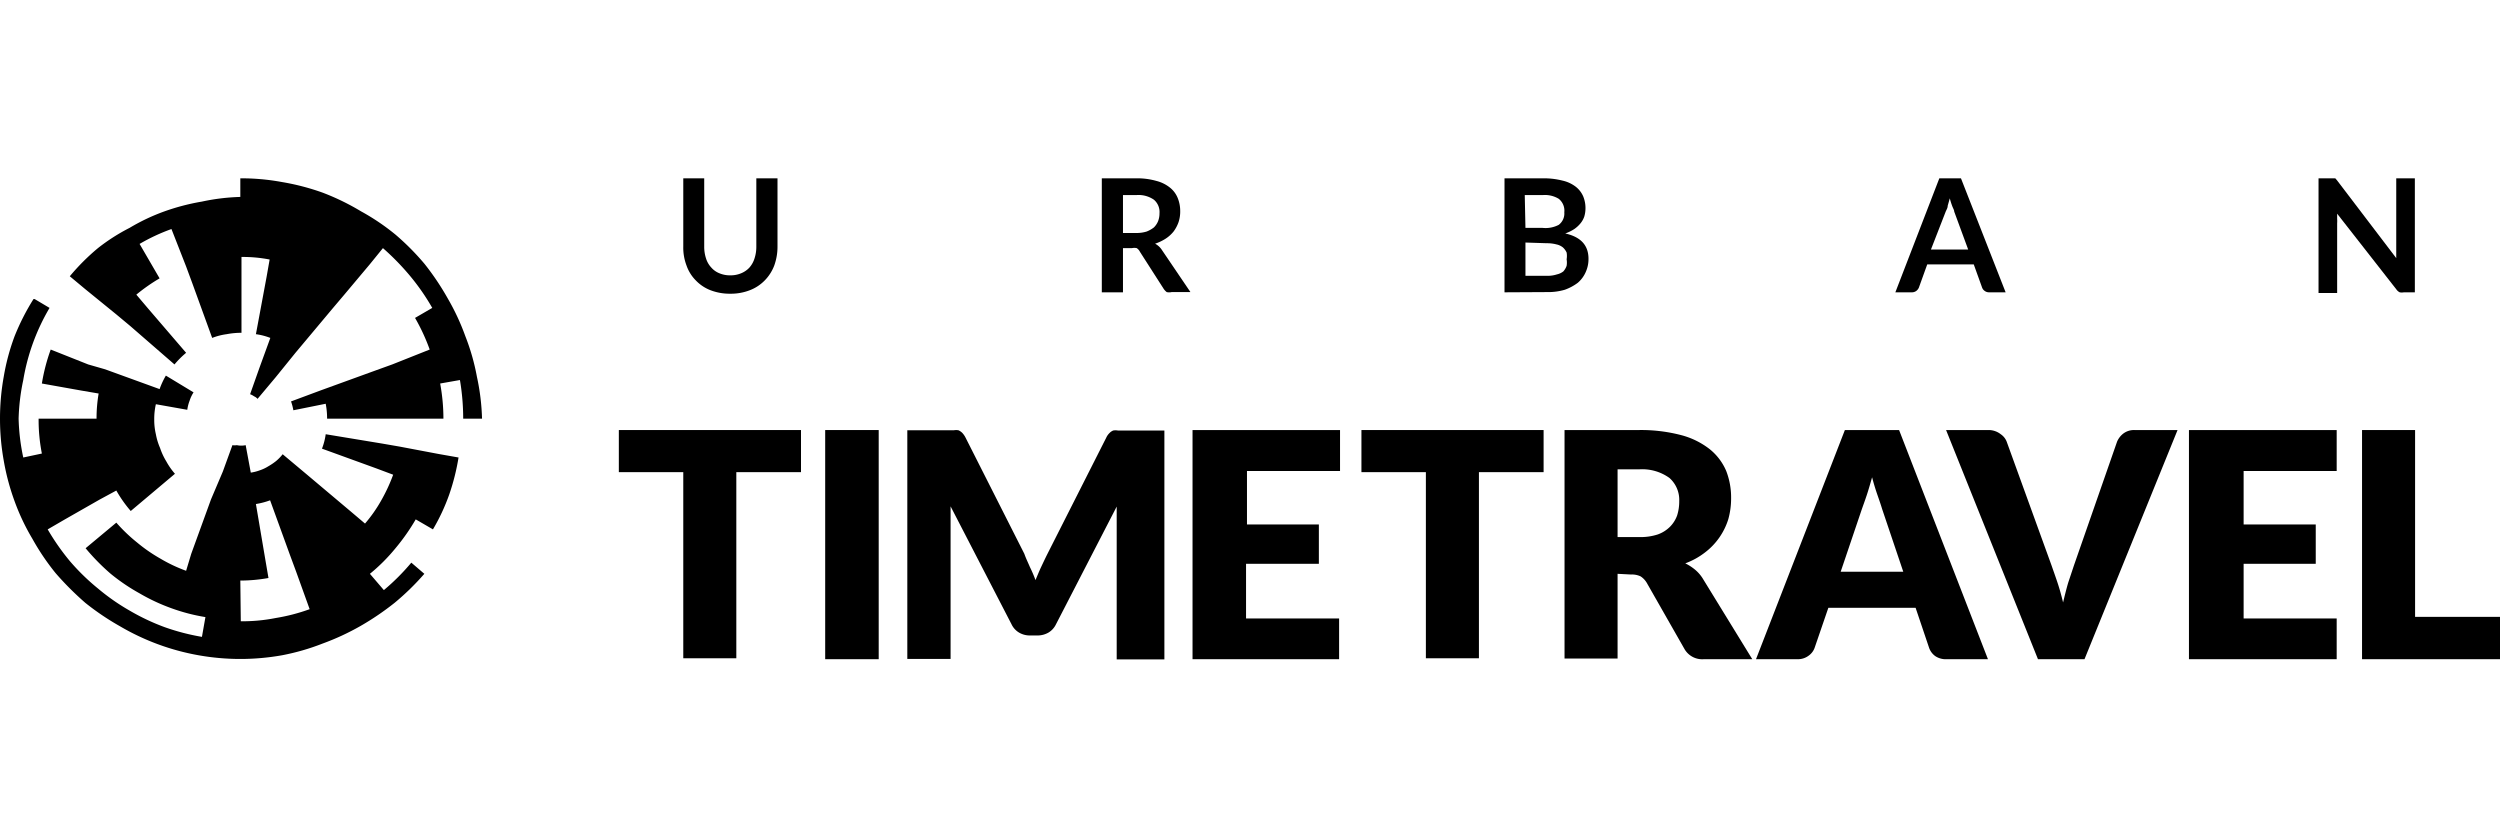 <svg xmlns="http://www.w3.org/2000/svg" height="36" viewBox="0 0 107.46 20.67" fill="currentColor">
                    <g>
                        <path d="M20.5,8.53A9.41,9.41,0,0,0,20,6.78a9.85,9.85,0,0,0-.75-1.61,11.31,11.31,0,0,0-1-1.49A10.8,10.8,0,0,0,17,2.42a9.6,9.6,0,0,0-1.48-1A10.3,10.3,0,0,0,13.88.62,10.1,10.1,0,0,0,12.12.16,9.61,9.61,0,0,0,10.33,0V.8A9,9,0,0,0,8.68,1a9.51,9.51,0,0,0-1.61.42,8.6,8.6,0,0,0-1.5.71A8.26,8.26,0,0,0,4.21,3,9.4,9.4,0,0,0,3,4.21l.66.55L5,5.85l.6.5L7.5,8A3.92,3.92,0,0,1,8,7.5L6.36,5.59,5.86,5a7.68,7.68,0,0,1,1-.7L6,2.82a8.16,8.16,0,0,1,1.37-.64L8,3.79l.27.73.85,2.34a2.69,2.69,0,0,1,.62-.16,3.39,3.39,0,0,1,.64-.06V3.38a6.05,6.05,0,0,1,1.21.11l-.13.74L11,6.7a2.69,2.69,0,0,1,.62.16l-.47,1.29-.4,1.13a.7.7,0,0,1,.17.09.39.39,0,0,1,.15.11l.78-.93L12.7,7.5l1.6-1.91L14.8,5l1.1-1.31L16.46,3A10.77,10.77,0,0,1,17.63,4.2a9.53,9.53,0,0,1,.95,1.37L17.84,6a8.39,8.39,0,0,1,.63,1.36L16.86,8l-.72.26-2.34.85-1.29.48a2.36,2.36,0,0,1,.1.38L14,9.69a3.31,3.31,0,0,1,.06.64h5a8.31,8.31,0,0,0-.14-1.51l.85-.15a10,10,0,0,1,.14,1.66h.81A9.72,9.72,0,0,0,20.5,8.53Z" />
                        <path d="M17.17,11.53l-.75-.13L14,11a2.69,2.69,0,0,1-.16.62l2.34.85.72.27a7.32,7.32,0,0,1-.51,1.1,6.12,6.12,0,0,1-.7,1l-.59-.5-1.9-1.6-1.05-.88a1.92,1.92,0,0,1-.28.29,2.54,2.54,0,0,1-.34.23,1.69,1.69,0,0,1-.36.17,1.86,1.86,0,0,1-.39.1l-.22-1.18a.91.91,0,0,1-.38,0,.59.59,0,0,1-.19,0l-.41,1.13L9.07,13.8l-.85,2.34L8,16.87a6.5,6.5,0,0,1-1.1-.52,6.75,6.75,0,0,1-1-.69A7,7,0,0,1,5,14.8L3.68,15.9A9.18,9.18,0,0,0,4.76,17,8.29,8.29,0,0,0,6,17.84a8.16,8.16,0,0,0,1.37.64,8,8,0,0,0,1.46.38l-.15.85a9.51,9.51,0,0,1-1.61-.42,9.39,9.39,0,0,1-1.5-.71,9.2,9.2,0,0,1-1.36-.95A9.4,9.4,0,0,1,3,16.45a10,10,0,0,1-.95-1.36l.74-.43,1.49-.85L5,13.42a5.37,5.37,0,0,0,.62.88l1.9-1.6a2.94,2.94,0,0,1-.37-.53,2.8,2.8,0,0,1-.27-.58A2.69,2.69,0,0,1,6.7,11a2.67,2.67,0,0,1-.07-.64,2.81,2.81,0,0,1,.07-.65l1.35.24a1.72,1.72,0,0,1,.1-.39,1.49,1.49,0,0,1,.17-.36L7.13,8.48a3.38,3.38,0,0,0-.27.58L4.52,8.21,3.79,8,2.18,7.36A8,8,0,0,0,1.8,8.82l1.68.3.76.13a6.38,6.38,0,0,0-.09,1.08H1.66a7.48,7.48,0,0,0,.14,1.5L1,12A9,9,0,0,1,.8,10.33,9.07,9.07,0,0,1,1,8.67a9,9,0,0,1,1.13-3.1l-.64-.38-.05,0A9.89,9.89,0,0,0,.63,6.78,9.41,9.41,0,0,0,.16,8.53a10.21,10.21,0,0,0,0,3.6,10,10,0,0,0,.46,1.73,9.36,9.36,0,0,0,.77,1.63,10.22,10.22,0,0,0,1,1.48,12.89,12.89,0,0,0,1.28,1.28,11.14,11.14,0,0,0,1.48,1A10.18,10.18,0,0,0,8.53,20.5a10.21,10.21,0,0,0,3.6,0A9.78,9.78,0,0,0,13.86,20a10.63,10.63,0,0,0,1.64-.76,11.72,11.72,0,0,0,1.47-1A11,11,0,0,0,18.24,17l0,0-.56-.48a9.4,9.4,0,0,1-1.18,1.18L15.9,17A7.73,7.73,0,0,0,17,15.9a8.91,8.91,0,0,0,.87-1.24l.74.43a8.56,8.56,0,0,0,.7-1.5A9.53,9.53,0,0,0,19.71,12l-.85-.15Zm-6.84,5.76a6.89,6.89,0,0,0,1.21-.11l-.13-.76L11,14a3.22,3.22,0,0,0,.61-.16l.85,2.34.27.73.58,1.61a8,8,0,0,1-1.46.38,7.34,7.34,0,0,1-1.5.14Z" />
                        <path class="cls-1" d="M34.43,10.82v1.81H31.65v8H29.37v-8H26.6V10.82Z" />
                        <path d="M37.77,20.67h-2.3V10.82h2.3Z" />
                        <path d="M44.27,16.71a5.55,5.55,0,0,1,.24.56c.08-.19.16-.39.25-.58s.17-.36.26-.54l2.53-5a.64.64,0,0,1,.14-.2.46.46,0,0,1,.16-.11.56.56,0,0,1,.2,0h2v9.84H48V15c0-.28,0-.57,0-.89l-2.61,5.06a.83.83,0,0,1-.33.36.94.94,0,0,1-.47.12h-.31a.91.91,0,0,1-.47-.12.83.83,0,0,1-.33-.36l-2.62-5.07c0,.16,0,.31,0,.47s0,.3,0,.43v5.66H39V10.83h2a.6.6,0,0,1,.2,0,.57.57,0,0,1,.16.11.86.86,0,0,1,.14.2l2.53,5C44.1,16.34,44.19,16.52,44.27,16.71Z" />
                        <path d="M57.6,10.82v1.76h-4v2.3h3.09v1.69H53.56v2.35h4v1.75H51.26V10.82Z" />
                        <path d="M66.35,10.82v1.81H63.57v8H61.29v-8H58.52V10.82Z" />
                        <path d="M69.53,17v3.64H67.25V10.82h3.2a6.81,6.81,0,0,1,1.82.22,3.37,3.37,0,0,1,1.23.61,2.41,2.41,0,0,1,.7.93,3.15,3.15,0,0,1,.21,1.16,3.34,3.34,0,0,1-.12.91,2.86,2.86,0,0,1-1,1.43,3.16,3.16,0,0,1-.85.47,2.12,2.12,0,0,1,.43.28,1.6,1.6,0,0,1,.35.42l2.1,3.42H73.24a.88.88,0,0,1-.83-.43l-1.63-2.86a.84.84,0,0,0-.26-.27.87.87,0,0,0-.41-.08Zm0-1.58h.92a2.38,2.38,0,0,0,.8-.11,1.41,1.41,0,0,0,.53-.33,1.32,1.32,0,0,0,.31-.49,2,2,0,0,0,.09-.61,1.26,1.26,0,0,0-.42-1,2,2,0,0,0-1.31-.37h-.92Z" />
                        <path d="M85.45,20.67H83.68a.81.81,0,0,1-.49-.13.74.74,0,0,1-.27-.36l-.58-1.72H78.59L78,20.18a.7.7,0,0,1-.26.34.76.76,0,0,1-.48.15H75.48l3.82-9.85h2.33Zm-6.33-3.76h2.69l-.91-2.7c-.05-.17-.12-.37-.2-.6s-.16-.49-.23-.76c-.08.28-.15.53-.23.77s-.15.43-.21.6Z" />
                        <path d="M83.65,10.82h1.84A.84.84,0,0,1,86,11a.69.69,0,0,1,.27.36l1.91,5.27c.08.23.17.48.26.75s.17.56.24.85c.07-.29.14-.58.22-.85l.25-.75L91,11.32a.87.87,0,0,1,.27-.35.76.76,0,0,1,.48-.15h1.85l-4,9.85H87.6Z" />
                        <path d="M100.44,10.82v1.76h-4v2.3h3.1v1.69h-3.1v2.35h4v1.75H94.09V10.82Z" />
                        <path d="M103.81,18.85h3.65v1.82h-5.93V10.82h2.28Z" />
                        <path d="M31.39,4.17a1.16,1.16,0,0,0,.47-.09,1,1,0,0,0,.35-.24,1.07,1.07,0,0,0,.22-.39,1.6,1.6,0,0,0,.08-.51V0h.91V2.94a2.38,2.38,0,0,1-.14.81,1.85,1.85,0,0,1-.41.64,1.78,1.78,0,0,1-.64.42,2.24,2.24,0,0,1-.84.15,2.3,2.3,0,0,1-.85-.15,1.74,1.74,0,0,1-.63-.42,1.7,1.7,0,0,1-.4-.64,2.16,2.16,0,0,1-.14-.81V0h.9V2.94a1.6,1.6,0,0,0,.08.51,1,1,0,0,0,.22.38.9.9,0,0,0,.35.25A1.16,1.16,0,0,0,31.39,4.17Z" />
                        <path d="M48.27,3V4.9h-.91V0h1.49a3,3,0,0,1,.85.11,1.55,1.55,0,0,1,.59.29,1.09,1.09,0,0,1,.33.44,1.48,1.48,0,0,1,.11.57,1.45,1.45,0,0,1-.07.47,1.53,1.53,0,0,1-.21.4,1.45,1.45,0,0,1-.34.31,2,2,0,0,1-.46.22.8.8,0,0,1,.3.28l1.22,1.8h-.81a.46.46,0,0,1-.21,0A.62.62,0,0,1,50,4.72L49,3.16A.4.4,0,0,0,48.86,3a.5.5,0,0,0-.2,0Zm0-.65h.56a1.49,1.49,0,0,0,.45-.06,1.22,1.22,0,0,0,.32-.18.8.8,0,0,0,.18-.27.93.93,0,0,0,.06-.34A.69.69,0,0,0,49.6.92a1.16,1.16,0,0,0-.75-.2h-.58Z" />
                        <path d="M64.67,4.9V0h1.68a3.22,3.22,0,0,1,.82.1,1.45,1.45,0,0,1,.56.26,1.07,1.07,0,0,1,.32.41,1.33,1.33,0,0,1,.1.54,1.26,1.26,0,0,1-.05.33.92.92,0,0,1-.16.29,1.31,1.31,0,0,1-.27.25,1.77,1.77,0,0,1-.39.19c.67.15,1,.51,1,1.09a1.35,1.35,0,0,1-.12.57,1.28,1.28,0,0,1-.34.46,2.12,2.12,0,0,1-.56.3,2.54,2.54,0,0,1-.76.1Zm.9-2.77h.73A1.22,1.22,0,0,0,67,2a.61.61,0,0,0,.24-.54A.65.65,0,0,0,67,.88a1.14,1.14,0,0,0-.68-.16h-.78Zm0,.63V4.19h.93a1.25,1.25,0,0,0,.42-.06A.69.69,0,0,0,67.2,4a.72.72,0,0,0,.14-.24.87.87,0,0,0,0-.28.88.88,0,0,0,0-.29.69.69,0,0,0-.16-.22.66.66,0,0,0-.28-.13,1.58,1.58,0,0,0-.41-.05Z" />
                        <path d="M86.21,4.9H85.5a.31.31,0,0,1-.19-.06.3.3,0,0,1-.11-.14l-.36-1h-2l-.36,1a.36.36,0,0,1-.11.14.32.32,0,0,1-.2.06h-.7L83.36,0h.93ZM83,3.06H84.6L84,1.43c0-.07-.06-.16-.09-.25a3,3,0,0,1-.1-.32l-.09.32c0,.1-.06.18-.09.26Z" />
                        <path d="M100.24,0l.08,0,.06,0,.07.08L103,3.43c0-.08,0-.16,0-.23V0h.8V4.9h-.47a.48.48,0,0,1-.18,0,.37.37,0,0,1-.14-.12l-2.55-3.26c0,.07,0,.15,0,.22a1.28,1.28,0,0,1,0,.19v3h-.8V0h.57Z" />
                    </g>
                </svg>